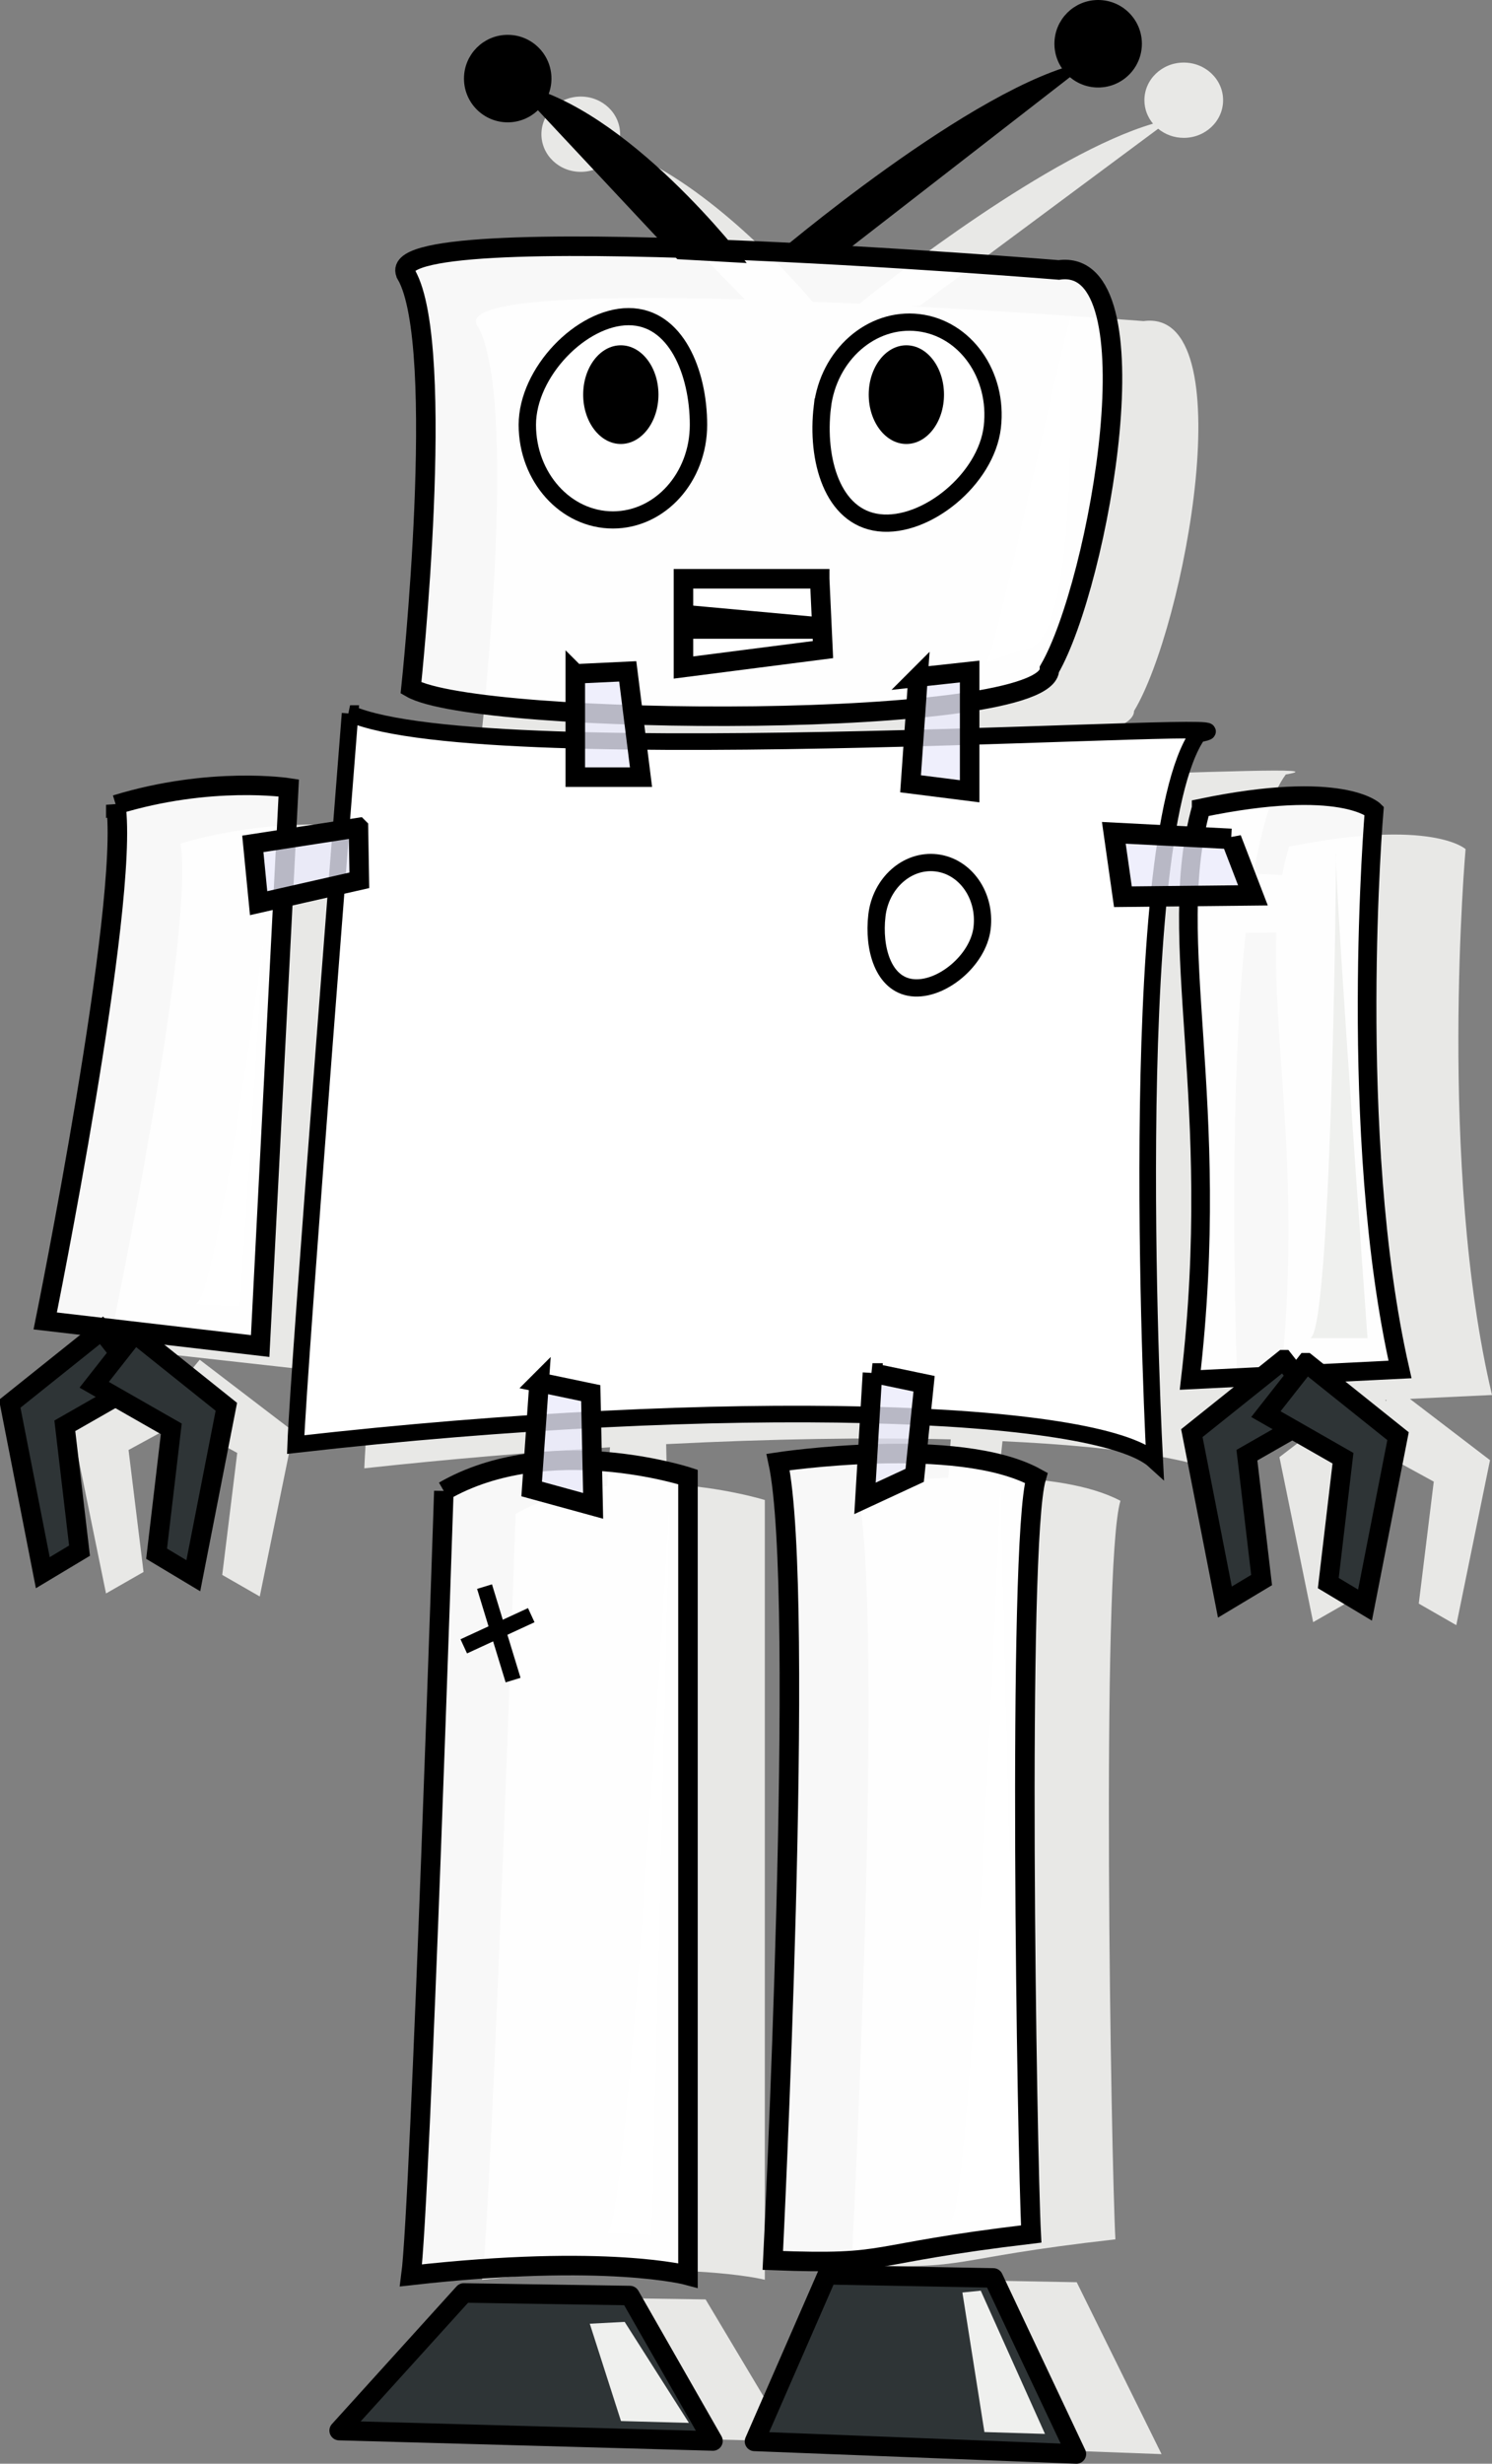 <?xml version="1.0" encoding="UTF-8" standalone="no"?>
<!-- Created with Inkscape (http://www.inkscape.org/) -->

<svg
   xmlns:dc="http://purl.org/dc/elements/1.1/"
   xmlns:cc="http://creativecommons.org/ns#"
   xmlns:rdf="http://www.w3.org/1999/02/22-rdf-syntax-ns#"
   xmlns:svg="http://www.w3.org/2000/svg"
   xmlns="http://www.w3.org/2000/svg"
   xmlns:sodipodi="http://sodipodi.sourceforge.net/DTD/sodipodi-0.dtd"
   xmlns:inkscape="http://www.inkscape.org/namespaces/inkscape"
   width="574.769"
   height="948.727"
   id="svg1378"
   sodipodi:version="0.32"
   inkscape:version="0.48.1 "
   sodipodi:docname="robot_black_white_line_art_coloring_book_colouring.svg"
   inkscape:output_extension="org.inkscape.output.svg.inkscape"
   sodipodi:modified="true"
   version="1.0">
  <rect width="100%" height="100%" fill="#808080" stroke="none"/>
  <defs
     id="defs1380">
    <inkscape:perspective
       sodipodi:type="inkscape:persp3d"
       inkscape:vp_x="0 : 394.44937 : 1"
       inkscape:vp_y="0 : 1000 : 0"
       inkscape:vp_z="529.25897 : 394.44937 : 1"
       inkscape:persp3d-origin="264.62949 : 262.96625 : 1"
       id="perspective2534" />
  </defs>
  <sodipodi:namedview
     id="base"
     pagecolor="#ffffff"
     bordercolor="#666666"
     borderopacity="1.0"
     inkscape:pageopacity="0.0"
     inkscape:pageshadow="2"
     inkscape:zoom="0.5"
     inkscape:cx="207.26577"
     inkscape:cy="470.82579"
     inkscape:document-units="px"
     inkscape:current-layer="layer1"
     inkscape:window-width="950"
     inkscape:window-height="832"
     inkscape:window-x="743"
     inkscape:window-y="70"
     showgrid="false"
     showguides="true"
     inkscape:guide-bbox="true"
     inkscape:window-maximized="1" />
  <g
     inkscape:label="Livello 1"
     inkscape:groupmode="layer"
     id="layer1"
     transform="translate(-22.728,-126.088)">
    <path
       style="fill:#eeeeec;fill-opacity:0.941;fill-rule:evenodd;stroke:none"
       d="m 478.749,150.182 c -8.375,0 -15.159,6.488 -15.159,14.497 0,3.425 1.242,6.553 3.319,9.034 -39.761,11.715 -100.821,59.499 -113.099,69.313 -5.973,-0.275 -11.998,-0.526 -18.031,-0.763 -10.457,-12.187 -42.501,-47.174 -75.282,-58.997 0.726,-1.695 1.117,-3.549 1.117,-5.494 0,-8.01 -6.784,-14.497 -15.159,-14.497 -8.375,0 -15.159,6.488 -15.159,14.497 0,8.01 6.784,14.497 15.159,14.497 4.252,0 8.097,-1.669 10.85,-4.364 l 52.337,53.473 c -58.194,-1.574 -109.295,-0.166 -103.078,10.133 16.154,26.759 1.851,155.443 1.851,155.443 7.831,4.324 33.052,7.449 64.623,9.156 l 0,10.469 c -40.587,-1.077 -74.172,-3.936 -88.59,-10.011 0,0 -1.5,18.089 -3.606,43.889 l -21.541,3.205 1.021,-19.137 c 0,0 -30.742,-4.562 -68.038,6.379 5.541,37.094 -27.764,194.113 -27.764,194.113 l 84.569,9.431 9.031,-168.658 21.062,-4.578 c -6.094,74.925 -15.392,190.843 -16.116,210.289 32.718,-3.558 64.471,-6.215 94.653,-8.088 l -1.085,14.864 c -11.9,1.378 -24.135,4.55 -35.296,10.713 0,0 -9.231,268.489 -12.925,294.984 77.166,-8.316 108.95,0 108.95,0 l 0,-300.265 c 0,0 -16.278,-5.067 -37.689,-6.104 l -0.319,-15.413 c 40.546,-2.052 77.72,-2.622 109.621,-1.831 l -0.925,14.772 c -19.647,0.73 -35.232,2.93 -35.232,2.93 11.11,49.289 -2.074,300.295 -2.074,300.295 48.02,1.766 34.44,-2.322 101.674,-9.95 -1.639,-30.039 -5.612,-259.712 1.947,-284.394 -11.818,-6.234 -29.564,-8.544 -46.944,-9.034 l 1.5,-13.918 c 48.886,2.248 82.343,8.047 92.068,16.573 0,0 -7.179,-129.688 1.628,-212.303 l 11.776,-0.122 c -1.592,43.944 10.828,98.204 0.606,181.996 l 28.498,-1.373 -27.892,21.365 12.989,63.544 14.457,-8.271 -5.776,-46.972 17.871,-9.767 19.914,10.896 -5.776,46.972 14.457,8.302 12.989,-63.544 -30.86,-23.593 31.626,-1.496 c -20.967,-88.267 -10.18,-210.197 -10.18,-210.197 0,0 -12.649,-11.972 -68.038,-0.977 -1.045,3.592 -1.899,7.236 -2.585,10.926 l -10.978,-0.549 c 2.944,-17.316 6.944,-30.868 12.35,-38.151 17.203,-2.96 -27.723,-0.932 -89.867,0.885 l 0,-13.063 c 19.13,-2.857 31.402,-6.906 31.402,-12.269 19.59,-32.45 42.455,-155.431 3.67,-150.132 0,0 -40.563,-3.149 -89.42,-5.707 l 3.223,-0.183 91.813,-68.184 c 2.653,2.178 6.091,3.51 9.861,3.51 8.375,0 15.159,-6.488 15.159,-14.497 0,-8.01 -6.784,-14.497 -15.159,-14.497 z m -71.708,264.433 -0.83,11.201 c -35.132,0.909 -73.598,1.585 -109.046,1.221 l -1.34,-9.98 c 37.255,1.122 79.114,0.458 111.216,-2.442 z m -320.373,233.912 -36.093,27.621 12.989,63.544 14.457,-8.271 -5.776,-46.972 19.914,-10.865 21.956,11.995 -5.776,46.972 14.457,8.302 12.989,-63.545 -36.125,-27.621 -6.032,7.325 -6.957,-8.485 z m 470.267,16.664 -0.287,0.366 -0.287,-0.336 0.574,-0.03 z m -184.775,338.538 -28.594,62.69 126.63,4.7 -32.679,-66.2 -65.357,-1.19 z m -142.969,6.837 -49.018,51.763 147.054,3.907 -32.679,-54.693 -65.357,-0.977 z"
       id="path3714" />
    <path
       style="fill:#ffffff;fill-opacity:0.941;fill-rule:evenodd;stroke:#000000;stroke-width:7.52;stroke-linecap:round;stroke-linejoin:miter;stroke-miterlimit:4;stroke-opacity:1;stroke-dashoffset:0"
       d="m 179.244,231.848 c -13.564,-23.494 251.39,-1.809 251.39,-1.809 37.98,-5.426 15.566,120.502 -3.617,153.728 0,23.511 -220.038,22.203 -245.964,7.234 0,0 14.01,-131.755 -1.809,-159.153 z"
       id="rect1386"
       sodipodi:nodetypes="ccccc"
       inkscape:export-filename="/media/disk/clases_pef2009/programacion/robotijo.png"
       inkscape:export-xdpi="90"
       inkscape:export-ydpi="90" />
    <path
       style="fill:#ffffff;fill-opacity:1;fill-rule:evenodd;stroke:#000000;stroke-width:6.392;stroke-linecap:round;stroke-linejoin:miter;stroke-miterlimit:4;stroke-opacity:1;stroke-dashoffset:0"
       d="m 157.586,400.867 c 52.824,23.271 367.516,0.569 326.694,7.914 -29.35,41.342 -16.723,279.848 -16.723,279.848 -21.703,-19.894 -164.105,-25.239 -330.921,-6.273 1.047,-29.42 20.95,-281.489 20.95,-281.489 z"
       id="rect2114"
       sodipodi:nodetypes="ccccc"
       inkscape:export-filename="/media/disk/clases_pef2009/programacion/robotijo.png"
       inkscape:export-xdpi="90"
       inkscape:export-ydpi="90" />
    <path
       style="fill:#ffffff;fill-opacity:0.941;fill-rule:evenodd;stroke:#000000;stroke-width:7.52;stroke-linecap:round;stroke-linejoin:miter;stroke-miterlimit:4;stroke-opacity:1;stroke-dashoffset:0"
       d="m 67.337,435.994 c 36.522,-11.202 66.621,-6.51 66.621,-6.51 l -11.003,214.937 -82.808,-9.672 c 0,0 32.616,-160.775 27.19,-198.755 z"
       id="rect2842"
       sodipodi:nodetypes="ccccc"
       inkscape:export-filename="/media/disk/clases_pef2009/programacion/robotijo.png"
       inkscape:export-xdpi="90"
       inkscape:export-ydpi="90" />
    <path
       style="fill:#ffffff;fill-opacity:0.941;fill-rule:evenodd;stroke:#000000;stroke-width:7.18;stroke-linecap:round;stroke-linejoin:miter;stroke-miterlimit:4;stroke-opacity:1;stroke-dashoffset:0"
       d="m 485.456,437.229 c 54.239,-11.258 66.639,0.995 66.639,0.995 0,0 -10.571,124.84 9.961,215.216 l -80.793,4.023 c 12.66,-108.514 -10.159,-168.656 4.193,-220.233 z"
       id="rect2844"
       sodipodi:nodetypes="ccccc"
       inkscape:export-filename="/media/disk/clases_pef2009/programacion/robotijo.png"
       inkscape:export-xdpi="90"
       inkscape:export-ydpi="90" />
    <path
       style="fill:#ffffff;fill-opacity:0.941;fill-rule:evenodd;stroke:#000000;stroke-width:7.52;stroke-linecap:round;stroke-linejoin:miter;stroke-miterlimit:4;stroke-opacity:1;stroke-dasharray:none;stroke-dashoffset:0"
       d="m 193.713,700.265 c 39.932,-23.055 94.045,-5.426 94.045,-5.426 l 0,307.455 c 0,0 -31.142,-8.514 -106.705,0 3.617,-27.128 12.66,-302.03 12.66,-302.03 z"
       id="rect2846"
       sodipodi:nodetypes="ccccc"
       inkscape:export-filename="/media/disk/clases_pef2009/programacion/robotijo.png"
       inkscape:export-xdpi="90"
       inkscape:export-ydpi="90" />
    <path
       style="fill:#ffffff;fill-opacity:0.941;fill-rule:evenodd;stroke:#000000;stroke-width:7.52;stroke-linecap:round;stroke-linejoin:miter;stroke-miterlimit:4;stroke-opacity:1;stroke-dashoffset:0"
       d="m 421.912,695.17 c -30.069,-16.585 -99.433,-6.085 -99.433,-6.085 10.879,50.466 -2.038,307.449 -2.038,307.449 47.023,1.809 33.703,-2.381 99.541,-10.192 -1.605,-30.757 -5.472,-265.901 1.93,-291.172 z"
       id="rect2848"
       sodipodi:nodetypes="ccccc"
       inkscape:export-filename="/media/disk/clases_pef2009/programacion/robotijo.png"
       inkscape:export-xdpi="90"
       inkscape:export-ydpi="90" />
    <path
       style="fill:#ffffff;fill-opacity:0.941;fill-rule:evenodd;stroke:#000000;stroke-width:8.4;stroke-linecap:round;stroke-linejoin:miter;stroke-miterlimit:4;stroke-opacity:1;stroke-dashoffset:0"
       d="m -210.112,347.276 c 0,25.65 -18.554,46.467 -41.416,46.467 -22.862,0 -41.416,-20.817 -41.416,-46.467 0,-25.65 26.168,-52.876 49.03,-52.876 22.862,0 33.803,27.226 33.803,52.876 z"
       id="path2858"
       sodipodi:nodetypes="csssc"
       inkscape:export-filename="/media/disk/clases_pef2009/programacion/robotijo.png"
       inkscape:export-xdpi="90"
       inkscape:export-ydpi="90"
       transform="matrix(0.796,0,0,0.788,459.056,16.031)" />
    <path
       style="fill:#eaeafb;fill-opacity:0.784;fill-rule:evenodd;stroke:#000000;stroke-width:7.52;stroke-linecap:round;stroke-linejoin:miter;stroke-miterlimit:4;stroke-opacity:1;stroke-dashoffset:0"
       d="m 244.352,385.575 20.204,-0.959 5.115,40.747 -25.32,0 0,-39.788 z"
       id="rect2862"
       sodipodi:nodetypes="ccccc"
       inkscape:export-filename="/media/disk/clases_pef2009/programacion/robotijo.png"
       inkscape:export-xdpi="90"
       inkscape:export-ydpi="90" />
    <path
       style="fill:#eaeafb;fill-opacity:0.784;fill-rule:evenodd;stroke:#000000;stroke-width:7.52;stroke-linecap:round;stroke-linejoin:miter;stroke-miterlimit:4;stroke-opacity:1;stroke-dashoffset:0"
       d="m 376.387,386.845 19.885,-2.174 0,46.118 -22.762,-2.877 2.877,-41.067 z"
       id="rect2864"
       sodipodi:nodetypes="ccccc"
       inkscape:export-filename="/media/disk/clases_pef2009/programacion/robotijo.png"
       inkscape:export-xdpi="90"
       inkscape:export-ydpi="90" />
    <path
       style="fill:#eaeafb;fill-opacity:0.784;fill-rule:evenodd;stroke:#000000;stroke-width:7.52;stroke-linecap:round;stroke-linejoin:miter;stroke-miterlimit:4;stroke-opacity:1;stroke-dashoffset:0"
       d="m 358.831,654.782 19.885,4.156 -3.617,35.267 -19.145,8.878 2.877,-48.301 z"
       id="path2868"
       sodipodi:nodetypes="ccccc"
       inkscape:export-filename="/media/disk/clases_pef2009/programacion/robotijo.png"
       inkscape:export-xdpi="90"
       inkscape:export-ydpi="90" />
    <path
       style="fill:#eaeafb;fill-opacity:0.784;fill-rule:evenodd;stroke:#000000;stroke-width:7.52;stroke-linecap:round;stroke-linejoin:miter;stroke-miterlimit:4;stroke-opacity:1;stroke-dashoffset:0"
       d="m 230.423,658.399 19.885,4.156 0.904,43.405 -23.666,-6.495 2.877,-41.067 z"
       id="path2870"
       sodipodi:nodetypes="ccccc"
       inkscape:export-filename="/media/disk/clases_pef2009/programacion/robotijo.png"
       inkscape:export-xdpi="90"
       inkscape:export-ydpi="90" />
    <path
       style="fill:#eaeafb;fill-opacity:0.784;fill-rule:evenodd;stroke:#000000;stroke-width:7.886;stroke-linecap:round;stroke-linejoin:miter;stroke-miterlimit:4;stroke-opacity:1;stroke-dashoffset:0"
       d="m 497.02,449.123 8.379,21.747 -50.09,0.529 -3.498,-24.607 45.209,2.332 z"
       id="path2872"
       sodipodi:nodetypes="ccccc"
       inkscape:export-filename="/media/disk/clases_pef2009/programacion/robotijo.png"
       inkscape:export-xdpi="90"
       inkscape:export-ydpi="90" />
    <path
       style="fill:#eaeafb;fill-opacity:0.784;fill-rule:evenodd;stroke:#000000;stroke-width:7.52;stroke-linecap:round;stroke-linejoin:miter;stroke-miterlimit:4;stroke-opacity:1;stroke-dashoffset:0"
       d="m 160.81,444.763 0.347,20.312 -38.802,8.805 -2.231,-22.835 40.686,-6.282 z"
       id="path2874"
       sodipodi:nodetypes="ccccc"
       inkscape:export-filename="/media/disk/clases_pef2009/programacion/robotijo.png"
       inkscape:export-xdpi="90"
       inkscape:export-ydpi="90" />
    <path
       sodipodi:nodetypes="csssc"
       id="path2551"
       d="m 339.51,282.852 c 2.365,-20.076 18.953,-34.642 37.028,-32.512 18.075,2.129 30.825,20.151 28.46,40.227 -2.365,20.076 -25.564,38.949 -43.638,36.819 -18.075,-2.129 -24.215,-24.458 -21.85,-44.534 z"
       style="fill:#ffffff;fill-opacity:0.941;fill-rule:evenodd;stroke:#000000;stroke-width:6.653;stroke-linecap:round;stroke-linejoin:miter;stroke-miterlimit:4;stroke-opacity:1;stroke-dashoffset:0"
       inkscape:export-filename="/media/disk/clases_pef2009/programacion/robotijo.png"
       inkscape:export-xdpi="90"
       inkscape:export-ydpi="90" />
    <path
       style="fill:#ffffff;fill-opacity:0.941;fill-rule:evenodd;stroke:#000000;stroke-width:6.653;stroke-linecap:round;stroke-linejoin:miter;stroke-miterlimit:4;stroke-opacity:1;stroke-dashoffset:0"
       d="m 360.538,478.636 c 1.463,-12.524 11.729,-21.611 22.914,-20.283 11.185,1.328 19.075,12.571 17.612,25.096 -1.463,12.524 -15.82,24.298 -27.005,22.97 -11.185,-1.328 -14.985,-15.258 -13.521,-27.782 z"
       id="path2553"
       sodipodi:nodetypes="csssc"
       inkscape:export-filename="/media/disk/clases_pef2009/programacion/robotijo.png"
       inkscape:export-xdpi="90"
       inkscape:export-ydpi="90" />
    <path
       style="fill:#ffffff;fill-opacity:0.75;fill-rule:evenodd;stroke:none"
       d="m 61.619,411.102 17.173,1.01 9.091,-141.421 c 0,0 -18.183,139.401 -26.264,140.411 z"
       id="path3327"
       transform="translate(36.388,217.156)"
       inkscape:export-filename="/media/disk/clases_pef2009/programacion/robotijo.png"
       inkscape:export-xdpi="90"
       inkscape:export-ydpi="90" />
    <path
       style="fill:#eff0ee;fill-opacity:1;fill-rule:evenodd;stroke:none"
       d="m 501.036,237.355 c 0,15.152 -2.02,186.878 -10.102,186.878 -8.081,0 22.223,0 22.223,0 0,0 -13.132,-181.827 -12.122,-186.878 z"
       id="path3329"
       transform="translate(36.388,217.156)"
       inkscape:export-filename="/media/disk/clases_pef2009/programacion/robotijo.png"
       inkscape:export-xdpi="90"
       inkscape:export-ydpi="90" />
    <path
       style="fill:#ffffff;fill-opacity:0.75;fill-rule:evenodd;stroke:none"
       d="m 375.799,646.44 69.701,19.193 9.091,-88.893 c 0,0 -6.061,45.457 -25.254,59.599 -19.193,14.142 -58.589,11.112 -53.538,10.102 z"
       id="path3331"
       inkscape:export-filename="/media/disk/clases_pef2009/programacion/robotijo.png"
       inkscape:export-xdpi="90"
       inkscape:export-ydpi="90" />
    <path
       style="fill:#ffffff;fill-opacity:0.75;fill-rule:evenodd;stroke:none"
       d="m 366.685,163.614 c 4.041,-8.081 33.335,-143.442 32.325,-132.33 -1.192,13.117 4.041,121.218 -16.162,127.279 -20.203,6.061 -18.183,7.071 -16.162,5.051 z"
       id="path3333"
       transform="translate(36.388,217.156)"
       sodipodi:nodetypes="cssc"
       inkscape:export-filename="/media/disk/clases_pef2009/programacion/robotijo.png"
       inkscape:export-xdpi="90"
       inkscape:export-ydpi="90" />
    <path
       id="path3337"
       d="m 256.601,985.852 17.173,1.01 7.071,-286.883 c 0,0 -16.162,284.863 -24.244,285.873 z"
       style="fill:#ffffff;fill-opacity:0.75;fill-rule:evenodd;stroke:none"
       sodipodi:nodetypes="cccc"
       inkscape:export-filename="/media/disk/clases_pef2009/programacion/robotijo.png"
       inkscape:export-xdpi="90"
       inkscape:export-ydpi="90" />
    <path
       sodipodi:nodetypes="cccc"
       style="fill:#ffffff;fill-opacity:0.75;fill-rule:evenodd;stroke:none"
       d="m 388.931,980.801 26.264,10e-6 -7.071,-283.853 c 0,0 -11.112,282.843 -19.193,283.853 z"
       id="path3339"
       inkscape:export-filename="/media/disk/clases_pef2009/programacion/robotijo.png"
       inkscape:export-xdpi="90"
       inkscape:export-ydpi="90" />
    <path
       style="fill:#ffffff;fill-opacity:0.784;fill-rule:evenodd;stroke:#000000;stroke-width:7.52;stroke-linecap:round;stroke-linejoin:miter;stroke-miterlimit:4;stroke-opacity:1;stroke-dashoffset:0"
       d="m 338.496,348.972 1.265,27.262 -53.747,6.902 0,-34.165 52.482,0 z"
       id="path3343"
       sodipodi:nodetypes="ccccc"
       inkscape:export-filename="/media/disk/clases_pef2009/programacion/robotijo.png"
       inkscape:export-xdpi="90"
       inkscape:export-ydpi="90" />
    <path
       style="fill:#000000;fill-opacity:1;fill-rule:nonzero;stroke:none;stroke-width:4;marker:none;visibility:visible;display:inline;overflow:visible;enable-background:accumulate"
       d="m 250.673,141.899 49.154,4.5 c 0.096,0 0.173,0.077 0.173,0.173 l 0,8.154 c 0,0.096 -0.077,0.173 -0.173,0.173 l -47.654,0 c -0.096,0 0.327,2.423 0.327,2.327 L 252,146.572 c 0,-0.096 -1.423,-4.673 -1.327,-4.673 z"
       id="rect3345"
       transform="translate(36.388,217.156)"
       sodipodi:nodetypes="ccccccccc"
       inkscape:export-filename="/media/disk/clases_pef2009/programacion/robotijo.png"
       inkscape:export-xdpi="90"
       inkscape:export-ydpi="90" />
    <path
       sodipodi:type="arc"
       style="fill:#000000;fill-opacity:1;fill-rule:nonzero;stroke:none;stroke-width:4;marker:none;visibility:visible;display:inline;overflow:visible;enable-background:accumulate"
       id="path3348"
       sodipodi:cx="225.5"
       sodipodi:cy="60.898743"
       sodipodi:rx="14.5"
       sodipodi:ry="19"
       d="m 240,60.899 c 0,10.493 -6.492,19 -14.5,19 -8.008,0 -14.5,-8.507 -14.5,-19 0,-10.493 6.492,-19 14.5,-19 8.008,0 14.5,8.507 14.5,19 z"
       transform="translate(36.388,217.156)"
       inkscape:export-filename="/media/disk/clases_pef2009/programacion/robotijo.png"
       inkscape:export-xdpi="90"
       inkscape:export-ydpi="90" />
    <path
       transform="translate(146.387,217.156)"
       d="m 240,60.899 c 0,10.493 -6.492,19 -14.5,19 -8.008,0 -14.5,-8.507 -14.5,-19 0,-10.493 6.492,-19 14.5,-19 8.008,0 14.5,8.507 14.5,19 z"
       sodipodi:ry="19"
       sodipodi:rx="14.5"
       sodipodi:cy="60.898743"
       sodipodi:cx="225.5"
       id="path3350"
       style="fill:#000000;fill-opacity:1;fill-rule:nonzero;stroke:none;stroke-width:4;marker:none;visibility:visible;display:inline;overflow:visible;enable-background:accumulate"
       sodipodi:type="arc"
       inkscape:export-filename="/media/disk/clases_pef2009/programacion/robotijo.png"
       inkscape:export-xdpi="90"
       inkscape:export-ydpi="90" />
    <path
       style="fill:#000000;fill-opacity:1;fill-rule:evenodd;stroke:#000000;stroke-width:1px;stroke-linecap:butt;stroke-linejoin:miter;stroke-opacity:1"
       d="m 185.262,-58.215 c 42.426,8.485 87.681,67.882 87.681,67.882 L 247.487,8.253 185.262,-58.215 z"
       id="path3352"
       transform="translate(36.388,217.156)"
       sodipodi:nodetypes="cccc"
       inkscape:export-filename="/media/disk/clases_pef2009/programacion/robotijo.png"
       inkscape:export-xdpi="90"
       inkscape:export-ydpi="90" />
    <path
       sodipodi:type="arc"
       style="fill:#000000;fill-opacity:1;fill-rule:nonzero;stroke:#000000;stroke-width:4;stroke-linecap:butt;stroke-linejoin:miter;stroke-miterlimit:4;stroke-opacity:1;stroke-dasharray:none;stroke-dashoffset:0;marker:none;visibility:visible;display:inline;overflow:visible;enable-background:accumulate"
       id="path3354"
       sodipodi:cx="161.92746"
       sodipodi:cy="-126.80454"
       sodipodi:rx="14.849242"
       sodipodi:ry="14.849242"
       d="m 176.777,-126.805 c 0,8.201 -6.648,14.849 -14.849,14.849 -8.201,0 -14.849,-6.648 -14.849,-14.849 0,-8.201 6.648,-14.849 14.849,-14.849 8.201,0 14.849,6.648 14.849,14.849 z"
       transform="translate(56.388,283.156)"
       inkscape:export-filename="/media/disk/clases_pef2009/programacion/robotijo.png"
       inkscape:export-xdpi="90"
       inkscape:export-ydpi="90" />
    <path
       sodipodi:nodetypes="cccc"
       id="path3356"
       d="m 440.968,150.456 c -42.426,8.485 -120.208,74.953 -120.208,74.953 l 25.456,-1.414 94.752,-73.539 z"
       style="fill:#000000;fill-opacity:1;fill-rule:evenodd;stroke:#000000;stroke-width:1px;stroke-linecap:butt;stroke-linejoin:miter;stroke-opacity:1"
       inkscape:export-filename="/media/disk/clases_pef2009/programacion/robotijo.png"
       inkscape:export-xdpi="90"
       inkscape:export-ydpi="90" />
    <path
       transform="matrix(-1,0,0,1,607.703,269.742)"
       d="m 176.777,-126.805 c 0,8.201 -6.648,14.849 -14.849,14.849 -8.201,0 -14.849,-6.648 -14.849,-14.849 0,-8.201 6.648,-14.849 14.849,-14.849 8.201,0 14.849,6.648 14.849,14.849 z"
       sodipodi:ry="14.849242"
       sodipodi:rx="14.849242"
       sodipodi:cy="-126.80454"
       sodipodi:cx="161.92746"
       id="path3358"
       style="fill:#000000;fill-opacity:1;fill-rule:nonzero;stroke:#000000;stroke-width:4;stroke-linecap:butt;stroke-linejoin:miter;stroke-miterlimit:4;stroke-opacity:1;stroke-dasharray:none;stroke-dashoffset:0;marker:none;visibility:visible;display:inline;overflow:visible;enable-background:accumulate"
       sodipodi:type="arc"
       inkscape:export-filename="/media/disk/clases_pef2009/programacion/robotijo.png"
       inkscape:export-xdpi="90"
       inkscape:export-ydpi="90" />
    <path
       style="fill:#2e3436;fill-opacity:1;stroke:#000000;stroke-width:7.52;stroke-linecap:butt;stroke-linejoin:miter;stroke-miterlimit:4;stroke-opacity:1;stroke-dasharray:none"
       d="M 25.456,512.271 -9.899,540.555 2.828,605.609 16.971,597.124 11.314,549.041 41.012,532.07 25.456,512.271 z"
       id="path2901"
       transform="translate(36.387,126.088)" />
    <path
       id="path3675"
       d="m 74.571,639.531 35.355,28.284 -12.728,65.054 -14.142,-8.485 5.657,-48.083 -29.698,-16.971 15.556,-19.799 z"
       style="fill:#2e3436;fill-opacity:1;stroke:#000000;stroke-width:7.52;stroke-linecap:butt;stroke-linejoin:miter;stroke-miterlimit:4;stroke-opacity:1;stroke-dasharray:none" />
    <path
       id="path3677"
       d="m 517.22,649.673 -35.355,28.284 12.728,65.054 14.142,-8.485 -5.657,-48.083 29.698,-16.971 -15.556,-19.799 z"
       style="fill:#2e3436;fill-opacity:1;stroke:#000000;stroke-width:7.52;stroke-linecap:butt;stroke-linejoin:miter;stroke-miterlimit:4;stroke-opacity:1;stroke-dasharray:none" />
    <path
       style="fill:#2e3436;fill-opacity:1;stroke:#000000;stroke-width:7.52;stroke-linecap:butt;stroke-linejoin:miter;stroke-miterlimit:4;stroke-opacity:1;stroke-dasharray:none"
       d="m 525.948,650.844 35.355,28.284 -12.728,65.054 -14.142,-8.485 5.657,-48.083 -29.698,-16.971 15.556,-19.799 z"
       id="path3679" />
    <path
       style="fill:#2e3436;fill-opacity:1;stroke:#000000;stroke-width:7.52;stroke-linecap:round;stroke-linejoin:round;stroke-miterlimit:4;stroke-opacity:1"
       d="m 201.387,1009.055 64,1 32,56 -144,-4 48,-53 z"
       id="rect3681"
       sodipodi:nodetypes="ccccc" />
    <path
       sodipodi:nodetypes="ccccc"
       id="path3686"
       d="m 341.387,1002.055 64,1.21 32,67.79 -124,-4.842 28,-64.158 z"
       style="fill:#2e3436;fill-opacity:1;stroke:#000000;stroke-width:7.52;stroke-linecap:round;stroke-linejoin:round;stroke-miterlimit:4;stroke-opacity:1" />
    <path
       style="fill:#eff0ee;fill-opacity:1;stroke:none"
       d="m 226.981,894.109 24.749,38.891 -26.163,-0.707 -12.021,-37.477 13.435,-0.707 z"
       id="path3688"
       transform="translate(36.387,126.088)"
       sodipodi:nodetypes="ccccc" />
    <path
       sodipodi:nodetypes="ccccc"
       id="path3690"
       d="m 400.547,1008.176 24.749,55.154 -23.335,-0.707 -8.485,-53.74 7.071,-0.707 z"
       style="fill:#eff0ee;fill-opacity:1;stroke:none" />
    <path
       style="fill:none;stroke:#000000;stroke-width:6;stroke-linecap:butt;stroke-linejoin:miter;stroke-miterlimit:4;stroke-opacity:1;stroke-dasharray:none"
       d="m 165,633.967 26,-12"
       id="path3694"
       transform="translate(36.387,126.088)" />
    <path
       style="fill:none;stroke:#000000;stroke-width:6;stroke-linecap:butt;stroke-linejoin:miter;stroke-miterlimit:4;stroke-opacity:1;stroke-dasharray:none"
       d="m 209.387,737.055 11,36"
       id="path3696" />
  </g>
</svg>
